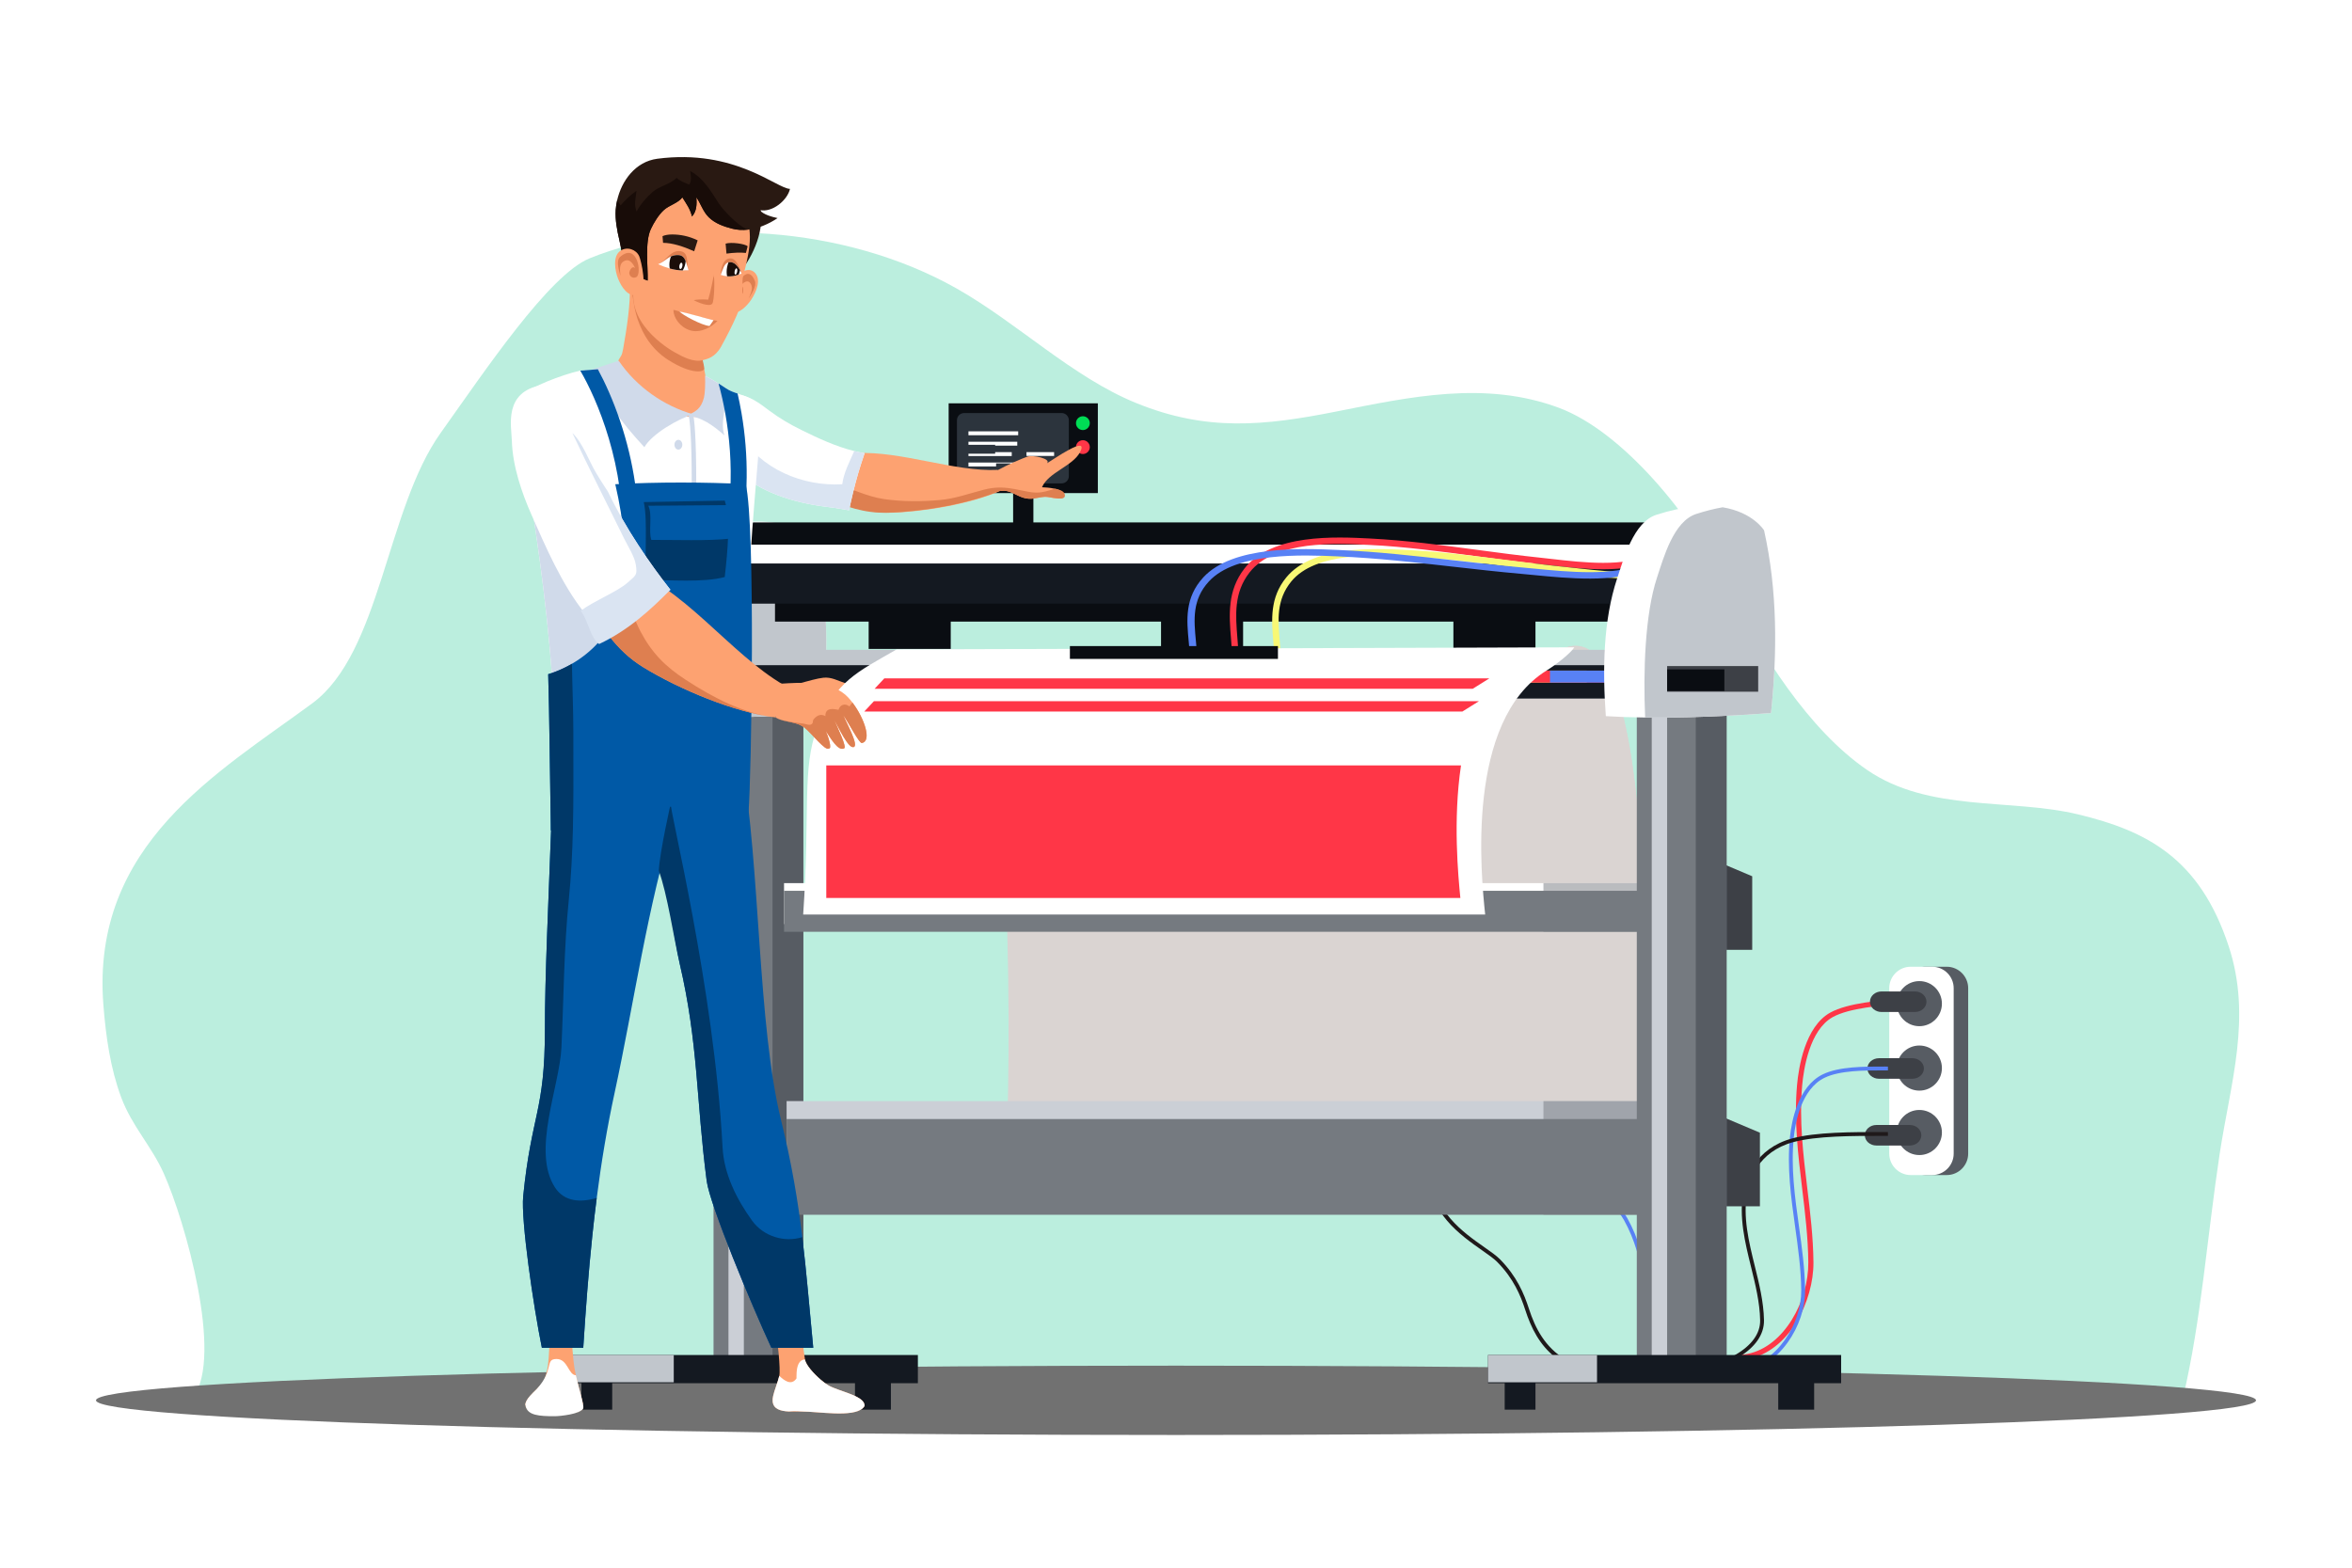 <?xml version="1.0" encoding="utf-8"?>
<!-- Generator: Adobe Illustrator 27.5.0, SVG Export Plug-In . SVG Version: 6.00 Build 0)  -->
<svg version="1.1" id="Layer_1" xmlns="http://www.w3.org/2000/svg" xmlns:xlink="http://www.w3.org/1999/xlink" x="0px" y="0px"
	 viewBox="0 0 1350 900" style="enable-background:new 0 0 1350 900;" xml:space="preserve">
<rect x="0" y="0" style="fill:#FFFFFF;" width="1350" height="900"/>
<g>
	<g>
		<path style="fill:#BBEEDE;" d="M1279.215,543.193c-16.635-50.478-46.949-66.177-86.459-75.669
			c-38.794-9.32-85.431-1.042-121.092-25.511c-33.384-22.906-61.037-66.452-80.901-106.197
			c-19.968-39.951-59.456-88.059-95.925-101.675c-42.322-15.801-85.558-6.282-127.99,2.141c-41.364,8.21-74.3,11.557-114.722-4.908
			c-36.634-14.922-68.178-46.042-103.105-65.791c-64.427-36.429-151.867-41.288-210.593-17.283
			c-23.318,9.532-60.055,64.535-85.504,100.246c-31.322,43.953-34.295,126.199-73.733,155.265
			c-53.813,39.66-127.027,80.978-119.852,173.055c1.412,18.124,4.008,36.435,10.227,53.128
			c6.159,16.529,17.366,27.871,24.442,43.688c12.375,27.656,34.046,104.392,17.076,128.269h1142.021
			c10.438-44.396,13.852-92.781,20.922-139.39C1280.209,621.795,1292.73,584.208,1279.215,543.193z"/>
		<path style="fill:#717171;" d="M1294.9,803.916c0,10.989-277.538,19.898-619.9,19.898c-342.36,0-619.899-8.909-619.899-19.898
			c0-10.989,277.539-19.897,619.899-19.897C1017.361,784.019,1294.9,792.927,1294.9,803.916z"/>
	</g>
	<g>
		<path style="fill:#DAD4D2;" d="M939.875,677.541H576.593c5.078-72.052,2.845-263.773-17.035-300.738l223.424-2.926l114.17-1.496
			C953.887,348.041,945.728,609.211,939.875,677.541z"/>
		<path style="fill:#FF3647;" d="M993.53,781.216c-7.733,0-14.572-2.037-20.422-6.096c-16.576-11.503-22.59-37.486-25.979-58.837
			c-1.813-11.429-4.53-24.893-10.927-38.099c-3.302-6.818-7.988-11.111-12.949-15.656c-3.236-2.965-6.582-6.031-9.574-9.88
			l2.328-1.809c2.84,3.653,6.093,6.633,9.238,9.516c4.947,4.533,10.063,9.22,13.611,16.545c6.565,13.552,9.338,27.28,11.186,38.922
			c3.297,20.773,9.089,46.01,24.748,56.877c7.623,5.289,17.17,6.819,28.376,4.546c21.042-4.268,34.967-30.6,34.77-52.515
			c-0.127-14.126-1.853-28.425-3.523-42.254c-2.336-19.348-4.752-39.355-2.938-59.614c0.875-9.783,4.481-33.411,19.014-41.507
			c10.214-5.689,29.617-7.075,38.942-7.741l0.21,2.941c-9.113,0.651-28.075,2.005-37.717,7.376
			c-13.304,7.411-16.679,29.879-17.513,39.194c-1.786,19.949,0.611,39.8,2.929,58.997c1.679,13.909,3.416,28.291,3.544,42.581
			c0.1,11.139-3.48,23.846-9.577,33.992c-6.994,11.639-16.78,19.253-27.555,21.438C1000.193,780.855,996.781,781.216,993.53,781.216
			z"/>
		<g>
			<g>
				<path style="fill:#575C63;" d="M1129.697,662.263c0,6.809-5.52,12.329-12.329,12.329h-12.329
					c-6.809,0-12.329-5.52-12.329-12.329v-94.937c0-6.809,5.52-12.329,12.329-12.329h12.329c6.81,0,12.329,5.52,12.329,12.329
					V662.263z"/>
				<path style="fill:#FFFFFF;" d="M1121.376,662.263c0,6.809-5.52,12.329-12.33,12.329h-12.329c-6.809,0-12.329-5.52-12.329-12.329
					v-94.937c0-6.809,5.52-12.329,12.329-12.329h12.329c6.81,0,12.33,5.52,12.33,12.329V662.263z"/>
				<path style="fill:#575C63;" d="M1114.619,576.187c0,7.15-5.795,12.945-12.945,12.945c-7.15,0-12.945-5.796-12.945-12.945
					c0-7.149,5.795-12.945,12.945-12.945C1108.823,563.242,1114.619,569.037,1114.619,576.187z"/>
				<g>
					<path style="fill:#575C63;" d="M1114.619,613.175c0,7.15-5.795,12.945-12.945,12.945c-7.15,0-12.945-5.795-12.945-12.945
						c0-7.15,5.795-12.945,12.945-12.945C1108.823,600.23,1114.619,606.025,1114.619,613.175z"/>
				</g>
				<g>
					<path style="fill:#575C63;" d="M1114.619,650.163c0,7.15-5.795,12.945-12.945,12.945c-7.15,0-12.945-5.796-12.945-12.945
						c0-7.149,5.795-12.945,12.945-12.945C1108.823,637.218,1114.619,643.014,1114.619,650.163z"/>
				</g>
			</g>
			<g>
				<path style="fill:#3D4046;" d="M1105.753,575.083c0,3.257-2.97,5.897-6.634,5.897h-19.165c-3.664,0-6.634-2.64-6.634-5.897l0,0
					c0-3.257,2.97-5.897,6.634-5.897h19.165C1102.783,569.187,1105.753,571.826,1105.753,575.083L1105.753,575.083z"/>
				<path style="fill:#3D4046;" d="M1104.278,613.413c0,3.257-2.97,5.897-6.634,5.897h-19.165c-3.664,0-6.634-2.64-6.634-5.897l0,0
					c0-3.257,2.97-5.897,6.634-5.897h19.165C1101.308,607.516,1104.278,610.156,1104.278,613.413L1104.278,613.413z"/>
				<path style="fill:#3D4046;" d="M1102.804,651.742c0,3.257-2.97,5.897-6.634,5.897h-19.165c-3.664,0-6.634-2.64-6.634-5.897l0,0
					c0-3.257,2.97-5.897,6.634-5.897h19.165C1099.834,645.845,1102.804,648.485,1102.804,651.742L1102.804,651.742z"/>
				<path style="fill:#5881F5;" d="M989.01,789.543c-31.344,0.001-41.056-29.455-45.934-56.072
					c-1.814-9.9-4.532-21.563-10.934-33.007c-3.318-5.933-8.022-9.665-13.002-13.616c-3.227-2.56-6.564-5.208-9.542-8.526
					l1.646-1.477c2.853,3.179,6.116,5.767,9.271,8.271c4.929,3.91,10.026,7.954,13.558,14.268
					c6.559,11.727,9.332,23.61,11.179,33.688c2.282,12.45,5.949,28.172,14.124,39.336c9.143,12.488,22.053,17.072,39.471,14.014
					c21.203-3.724,35.234-26.604,35.037-45.637c-0.127-12.233-1.853-24.615-3.523-36.59c-2.336-16.755-4.752-34.08-2.938-51.622
					c0.874-8.454,4.463-28.868,18.883-35.823c9.302-4.487,23.664-4.469,35.2-4.446l2.135,0.002v2.211l-2.138-0.002
					c-11.319-0.023-25.392-0.04-34.237,4.226c-13.417,6.472-16.808,25.974-17.644,34.059c-1.786,17.275,0.611,34.465,2.929,51.089
					c1.679,12.044,3.416,24.498,3.544,36.872c0.207,19.939-14.557,43.92-36.865,47.838
					C995.589,789.24,992.187,789.543,989.01,789.543z"/>
				<path style="fill:#1F191A;" d="M938.851,791.693c-43.917,0-56.635-18.855-63.401-39.724
					c-2.678-8.262-6.693-17.998-16.154-27.559c-1.846-1.865-4.934-4.03-8.509-6.537c-12.442-8.723-31.246-21.904-30.661-45.014
					l2.21,0.056c-0.554,21.923,17.665,34.695,29.72,43.147c3.663,2.568,6.826,4.786,8.812,6.792
					c9.787,9.891,13.926,19.923,16.686,28.433c7.364,22.713,22.154,42.939,79.932,37.203c32.353-3.212,53.077-15.201,52.796-30.544
					c-0.186-10.205-2.743-20.569-5.215-30.592c-3.484-14.124-7.087-28.729-4.371-43.577c1.307-7.148,6.644-24.4,27.921-30.202
					c13.618-3.713,34.818-3.694,51.851-3.679l3.173,0.002v2.211l-3.174-0.002c-16.899-0.014-37.936-0.034-51.268,3.601
					c-20.064,5.471-25.095,21.73-26.327,28.466c-2.63,14.381,0.915,28.752,4.343,42.65c2.501,10.141,5.089,20.628,5.28,31.081
					c0.304,16.581-21.202,29.45-54.788,32.784C950.851,791.372,944.585,791.693,938.851,791.693z"/>
			</g>
		</g>
		<path style="fill:#DAD4D2;" d="M939.875,677.541h-95.956c8.985-23.713,18.199-47.609,23.381-72.568
			c9-43.32,15.111-86.433,15.111-130.541c0-20.418,2.712-49.268-17.359-61.18c-15.015-8.904-39.03,2.469-48.981,16.622
			l-33.088-55.998l114.17-1.496C953.887,348.041,945.728,609.211,939.875,677.541z"/>
		<g>
			<g>
				<rect x="581.512" y="239.233" style="fill:#0A0D12;" width="11.63" height="61.318"/>
				<g>
					<rect x="544.51" y="231.544" style="fill:#0A0D12;" width="85.633" height="51.538"/>
					<path style="fill:#2C343D;" d="M613.492,273.37c0,2.288-1.855,4.143-4.143,4.143h-55.938c-2.288,0-4.143-1.855-4.143-4.143
						v-32.112c0-2.289,1.855-4.144,4.143-4.144h55.938c2.288,0,4.143,1.855,4.143,4.144V273.37z"/>
					<g>
						<path style="fill:#00DD55;" d="M625.519,242.934c0,2.19-1.776,3.965-3.965,3.965c-2.19,0-3.965-1.775-3.965-3.965
							c0-2.19,1.776-3.965,3.965-3.965C623.742,238.969,625.519,240.744,625.519,242.934z"/>
						<path style="fill:#FF3647;" d="M625.519,256.677c0,2.19-1.776,3.965-3.965,3.965c-2.19,0-3.965-1.775-3.965-3.965
							c0-2.19,1.776-3.965,3.965-3.965C623.742,252.712,625.519,254.488,625.519,256.677z"/>
					</g>
					<g>
						<rect x="555.875" y="247.625" style="fill:#FFFFFF;" width="28.544" height="2.239"/>
						<polygon style="fill:#FFFFFF;" points="555.875,253.596 555.875,255.356 571.204,255.356 571.204,255.835 583.89,255.835 
							583.89,253.596 						"/>
						<polygon style="fill:#FFFFFF;" points="580.719,259.568 571.204,259.568 571.204,260.474 555.875,260.474 555.875,261.807 
							580.719,261.807 						"/>
						<rect x="589.177" y="259.568" style="fill:#FFFFFF;" width="15.858" height="2.186"/>
						<polygon style="fill:#FFFFFF;" points="555.875,265.539 555.875,267.778 571.733,267.778 571.733,266.019 580.191,266.019 
							580.191,267.778 587.591,267.778 587.591,265.539 						"/>
					</g>
				</g>
			</g>
			<g>
				<g>
					<rect x="333.728" y="783.75" style="fill:#141921;" width="17.665" height="25.516"/>
					<rect x="490.746" y="783.75" style="fill:#141921;" width="20.61" height="25.516"/>
					<g>
						<g>
							<rect x="409.554" y="345.079" style="fill:#757A80;" width="51.526" height="435.767"/>
							<rect x="443.416" y="345.079" style="fill:#575C63;" width="17.664" height="435.767"/>
						</g>
						<rect x="418.126" y="344.102" style="fill:#CBCFD6;" width="8.832" height="434.742"/>
					</g>
					<g>
						<rect x="324.167" y="777.902" style="fill:#141921;" width="202.677" height="16.194"/>
						<rect x="324.167" y="777.902" style="fill:#C1C6CC;" width="62.556" height="15.663"/>
					</g>
				</g>
				<g>
					<rect x="451.49" y="632.129" style="fill:#CBCFD6;" width="512.272" height="54.959"/>
					<rect x="451.49" y="642.433" style="fill:#757A80;" width="512.272" height="54.959"/>
				</g>
				<g>
					<rect x="450.023" y="506.998" style="fill:#FFFFFF;" width="512.265" height="23.521"/>
					<rect x="450.023" y="511.406" style="fill:#757A80;" width="512.265" height="23.528"/>
				</g>
				<polygon style="fill:#3D4046;" points="1005.735,503.056 973.346,489.353 973.346,545.296 1005.735,545.296 				"/>
				<polygon style="fill:#3D4046;" points="1010.152,650.274 977.763,636.572 977.763,692.515 1010.152,692.515 				"/>
				<g style="opacity:0.5;">
					<rect x="885.902" y="506.998" style="fill:#757A80;" width="76.386" height="27.937"/>
				</g>
				<g style="opacity:0.5;">
					<rect x="885.902" y="632.129" style="fill:#757A80;" width="77.86" height="65.263"/>
				</g>
				<g>
					<rect x="863.663" y="783.75" style="fill:#141921;" width="17.664" height="25.516"/>
					<rect x="1020.68" y="783.75" style="fill:#141921;" width="20.608" height="25.516"/>
					<g>
						<g>
							<rect x="939.487" y="345.079" style="fill:#757A80;" width="51.526" height="435.767"/>
							<rect x="973.348" y="345.079" style="fill:#575C63;" width="17.665" height="435.767"/>
						</g>
						<rect x="948.06" y="344.102" style="fill:#CBCFD6;" width="8.832" height="434.742"/>
					</g>
					<g>
						<rect x="854.102" y="777.902" style="fill:#141921;" width="202.676" height="16.194"/>
						<rect x="854.102" y="777.902" style="fill:#C1C6CC;" width="62.554" height="15.663"/>
					</g>
				</g>
				<g>
					<path style="fill:#FFFFFF;" d="M471.825,409.491c-12.12,0.821-25.224,1.539-38.47,1.992c-0.367,0-0.726,0.015-1.093,0.031
						c-10.911,0.367-21.907,0.539-32.528,0.445c-7.84-0.078-15.478-0.297-22.727-0.703c-1.913-24.936-1.389-50.919,6.6-73.2
						c3.772-10.519,9.511-29.989,22.562-33.917c16.369-4.92,28.809-5.459,38.088-4.053c17.517,2.655,23.741,12.222,23.741,12.222
						C475.73,344.562,475.44,377.613,471.825,409.491z"/>
					<path style="fill:#C1C6CC;" d="M471.825,409.491c-12.12,0.821-25.224,1.539-38.47,1.992c-0.367,0-0.726,0.015-1.093,0.031
						c-10.911,0.367-21.907,0.539-32.528,0.445c-1.319-24.038-0.476-54.191,6.763-74.387c3.765-10.52,9.512-29.997,22.562-33.917
						c5.506-1.656,10.559-2.812,15.198-3.569c17.517,2.655,23.741,12.222,23.741,12.222
						C475.73,344.562,475.44,377.613,471.825,409.491z"/>
				</g>
				<g>
					<rect x="417.596" y="373.052" style="fill:#C1C6CC;" width="547.652" height="27.969"/>
					<rect x="417.596" y="381.884" style="fill:#141921;" width="547.652" height="19.137"/>
				</g>
				<g>
					<path style="fill:#0A0D12;" d="M957.154,312.201c0,5.42-4.394,9.814-9.813,9.814H432.564c-5.419,0-9.814-4.394-9.814-9.814
						v-2.455c0-5.42,4.395-9.814,9.814-9.814h514.777c5.419,0,9.813,4.394,9.813,9.814V312.201z"/>
					<g>
						<g>
							<rect x="444.833" y="334.772" style="fill:#0A0D12;" width="540.292" height="22.083"/>
							<rect x="430.111" y="312.69" style="fill:#141921;" width="540.293" height="33.86"/>
							<rect x="423.241" y="312.69" style="fill:#FFFFFF;" width="522.856" height="10.805"/>
						</g>
						<g>
							<rect x="498.598" y="355.88" style="fill:#0A0D12;" width="47.105" height="16.663"/>
							<rect x="666.41" y="355.88" style="fill:#0A0D12;" width="47.105" height="16.663"/>
							<rect x="834.222" y="355.88" style="fill:#0A0D12;" width="47.105" height="16.663"/>
						</g>
					</g>
				</g>
				<g>
					<rect x="841.091" y="384.992" style="fill:#F8F875;" width="69.677" height="6.87"/>
					<rect x="863.172" y="384.992" style="fill:#FF3647;" width="69.676" height="6.87"/>
					<rect x="889.668" y="384.992" style="fill:#5881F5;" width="69.676" height="6.87"/>
				</g>
				<path style="fill:#FF3647;" d="M707.033,372.959c-0.127-2.086-0.297-4.224-0.463-6.29c-1.083-13.538-2.202-27.536,7.727-40.283
					c15.657-20.099,52.349-18.237,72.061-17.235c20.687,1.05,41.409,3.826,61.449,6.511c11.851,1.587,24.104,3.229,36.217,4.496
					c2.116,0.221,4.38,0.481,6.756,0.754c17.687,2.031,41.908,4.813,56.031-2.757l1.741,3.249
					c-15.138,8.115-40.024,5.257-58.192,3.17c-2.363-0.271-4.615-0.53-6.718-0.75c-12.167-1.272-24.448-2.917-36.324-4.508
					c-19.966-2.674-40.611-5.44-61.146-6.483c-19.042-0.966-54.487-2.767-68.965,15.819c-9.049,11.617-8.035,24.298-6.961,37.724
					c0.167,2.085,0.339,4.24,0.467,6.362L707.033,372.959z"/>
				<path style="fill:#F8F875;" d="M731.309,374.07c-0.121-1.899-0.284-3.846-0.443-5.729c-1.042-12.383-2.119-25.188,7.451-36.868
					c15.03-18.346,50.207-16.647,69.103-15.735c19.829,0.957,39.692,3.487,58.901,5.934c11.359,1.447,23.104,2.943,34.715,4.097
					c2.028,0.202,4.199,0.439,6.477,0.688c16.954,1.851,40.171,4.386,53.706-2.511l1.673,3.284
					c-14.513,7.397-38.365,4.792-55.778,2.891c-2.266-0.248-4.425-0.483-6.442-0.684c-11.661-1.16-23.433-2.659-34.817-4.109
					c-19.138-2.438-38.927-4.959-58.612-5.909c-18.253-0.881-52.222-2.521-66.075,14.39c-8.622,10.524-7.654,22.035-6.629,34.223
					c0.16,1.901,0.325,3.868,0.448,5.804L731.309,374.07z"/>
				<path style="fill:#5881F5;" d="M682.799,374.07c-0.135-1.899-0.319-3.846-0.497-5.729c-1.17-12.383-2.38-25.188,8.371-36.868
					c16.887-18.346,56.41-16.647,77.64-15.735c22.279,0.957,44.596,3.487,66.177,5.934c12.763,1.447,25.959,2.943,39.004,4.097
					c2.278,0.202,4.718,0.439,7.278,0.688c19.049,1.851,45.133,4.386,60.34-2.511l1.88,3.284
					c-16.306,7.397-43.104,4.792-62.669,2.891c-2.546-0.248-4.971-0.483-7.237-0.684c-13.102-1.16-26.328-2.659-39.118-4.109
					c-21.503-2.438-43.737-4.959-65.854-5.909c-20.507-0.881-58.672-2.521-74.238,14.39c-9.687,10.524-8.599,22.035-7.447,34.223
					c0.179,1.901,0.366,3.868,0.504,5.804L682.799,374.07z"/>
				<g>
					<g>
						<path style="fill:#FFFFFF;" d="M1016.529,409.39c-12.12,0.867-25.217,1.616-38.462,2.085c-0.297,0.008-0.593,0.023-0.89,0.032
							c-11.028,0.375-22.156,0.546-32.894,0.421c-7.786-0.093-15.369-0.343-22.57-0.789c-1.952-26.928-1.476-54.972,6.474-79.018
							c3.758-11.348,9.466-32.363,22.508-36.572c16.362-5.287,28.802-5.85,38.08-4.319c17.525,2.898,23.765,13.237,23.765,13.237
							C1020.325,339.306,1020.099,374.98,1016.529,409.39z"/>
						<path style="fill:#C1C6CC;" d="M1016.529,409.39c-12.12,0.867-25.217,1.616-38.462,2.085c-0.297,0-0.593,0.008-0.89,0.032
							c-11.028,0.375-22.156,0.546-32.894,0.421c-1.156-26.022-0.149-59.283,6.794-80.291c3.748-11.348,9.465-32.363,22.507-36.573
							c5.497-1.78,10.551-3.022,15.19-3.835c17.525,2.898,23.765,13.237,23.765,13.237
							C1020.325,339.306,1020.099,374.98,1016.529,409.39z"/>
					</g>
					<g>
						<rect x="956.897" y="382.384" style="fill:#3D4046;" width="52.265" height="14.726"/>
						<rect x="956.897" y="384.279" style="fill:#0A0D12;" width="32.857" height="12.409"/>
					</g>
				</g>
			</g>
		</g>
		<g>
			<g>
				<g>
					<g>
						<g>
							<g>
								<path style="fill:#FDA271;" d="M575.833,281.053c-0.404,0.182-0.808,0.372-1.221,0.547
									c-17.291,7.668-43.902,12.211-63.096,12.75c-13.314,0.381-23.654-3.647-33.967-8.159c0.944-1.919,1.904-3.814,2.889-5.709
									c1.82-3.513,3.725-6.993,5.739-10.443c1.912-3.29,3.875-6.589,5.797-9.911c25.406-1.237,55.994,10.815,80.649,9.626
									c0.017,0.047,0.033,0.095,0.05,0.142c1.5,4.012,1.307,6.153,2.722,10.015C575.522,280.276,575.666,280.656,575.833,281.053z
									"/>
							</g>
							<g>
								<path style="fill:#FDA271;" d="M619.913,259.581c-4.188,8.024-18.269,11.648-21.825,20.148
									c1.324,0.039,4.39,0.206,7.146,0.808c2.468,0.539,4.694,1.435,5.199,2.886c1.794,5.122-8.047,1.642-10.802,1.792
									c-4.584,0.254-7.475,2.061-12.412,0.475c-4.289-1.379-7.499-4.503-12.505-3.901l-0.102-0.19l-0.868-1.697l-4.171-8.151
									c0.885-0.587,1.947-1.213,3.101-1.856c5.932-3.266,14.561-6.938,17.156-7.794c3.035-0.999,13.693,1.237,11.131,3.846
									C604.181,264.093,625.406,249.067,619.913,259.581z"/>
							</g>
						</g>
						<path style="fill:#DE7F50;" d="M599.937,285.216c-4.706,0.254-7.673,2.061-12.742,0.475
							c-4.403-1.379-7.699-4.503-12.838-3.901l-0.104-0.19c-17.752,7.668-45.071,12.211-64.777,12.75
							c-13.669,0.381-24.283-3.647-34.872-8.159c0.969-1.919,1.955-3.814,2.967-5.709l1.895-2.926
							c8.115,2.49,18.071,7.596,28.262,9.015c10.684,1.483,21.109,1.435,31.714,0.484c8.875-0.785,16.817-3.743,25.252-5.915
							c3.218-0.832,6.013-1.189,8.668-1.237c0.572-0.016,1.133-0.008,1.696,0.008c4.809,0.142,9.308,1.261,15.156,2.402
							c6.437,1.253,9.818-0.135,15.476-1.776c2.535,0.539,4.819,1.435,5.338,2.886C612.87,288.545,602.766,285.065,599.937,285.216z
							"/>
					</g>
					<g>
						<path style="fill:#FFFFFF;" d="M496.276,260.144c-0.731,2.133-1.44,4.274-2.13,6.422c-2.269,7.104-4.152,14.367-5.796,21.686
							c-0.351,1.562-0.682,3.132-1.005,4.702c-3.12-0.436-6.668-1.237-10.392-1.657c-17.806-2.006-37.671-7.104-51.913-19.291
							c-0.505-0.436-0.998-0.88-1.49-1.324l-0.022-1.689l-0.189-17.824l-0.261-24.358c6.513-0.27,13.169,4.924,18.375,8.841
							c6.149,4.623,11.924,7.937,18.613,11.243c9.248,4.575,19.774,9.467,30.249,12.052
							C492.306,259.439,494.295,259.843,496.276,260.144z"/>
						<path style="fill:#DAE4F2;" d="M496.276,260.144c-0.731,2.133-1.44,4.274-2.13,6.422c-2.269,7.104-4.152,14.367-5.796,21.686
							c-0.351,1.562-0.682,3.132-1.005,4.702c-3.12-0.436-6.668-1.237-10.392-1.657c-17.806-2.006-37.671-7.104-51.913-19.291
							c-0.534-0.975-1.041-1.99-1.512-3.013c-1.574-3.442-2.635-6.97-2.318-9.412l2.129-8.412l0.681-2.688
							c12.494,21.012,36.876,30.828,59.417,29.527c0.836-6.62,4.174-12.837,6.878-19.061
							C492.306,259.439,494.295,259.843,496.276,260.144z"/>
					</g>
				</g>
				<g>
					<g>
						<g>
							<path style="fill:#FDA271;" d="M496.227,807.152c-0.271,0.487-0.624,0.917-1.048,1.303
								c-5.833,5.353-25.177,1.896-35.267,1.861h-0.296c-2.107,0.005-4.551,0.117-6.891,0c-4.649-0.228-8.883-1.331-9.23-5.838
								c-0.07-0.888,0.014-1.906,0.271-3.073c0.741-3.379,2.545-7.5,3.535-11.54c0.793-3.221-0.981-21.918-2.167-24.618h14.761
								c0.007,0.149,2.108,15.089,2.134,15.251c0.515,3.084,4.94,8.055,9.03,11.564c1.663,1.432,3.276,2.62,4.538,3.335
								c1.459,0.823,3.377,1.578,5.455,2.334C487.9,800.213,496.516,802.647,496.227,807.152z"/>
						</g>
						<path style="fill:#FFFFFF;" d="M496.227,807.152c-0.271,0.487-0.624,0.917-1.048,1.303
							c-5.833,5.353-25.177,1.896-35.267,1.861c-1.393-0.109-2.799-0.175-4.219-0.175c-0.816,0-1.847,0.084-2.968,0.175
							c-4.649-0.228-8.883-1.331-9.23-5.838c-0.07-0.888,0.014-1.906,0.271-3.073c0.741-3.379,2.545-7.5,3.535-11.54
							c2.768,2.654,6.867,5.868,9.875,1.476v-1.298c0.03-2.309,0.12-7.177,2.749-8.909c0.762-0.504,1.46-0.684,2.103-0.637
							c0.515,3.084,4.94,8.055,9.03,11.564c1.663,1.432,3.276,2.62,4.538,3.335c1.459,0.823,3.377,1.578,5.455,2.334
							C487.9,800.213,496.516,802.647,496.227,807.152z"/>
					</g>
					<g>
						<path style="fill:#FDA271;" d="M334.643,806.173c-2.592,2.477-11.51,2.565-14.447,2.565c-6.439,0-14.203-0.132-18.665-2.074
							c-0.069-1.668,1.107-3.495,2.715-5.323c6.08-0.16,13.4-0.064,15.95,0.167c5.055,0.447,9.558,2.94,14.194,4.628
							c-1.164-4.491-2.811-10.292-3.758-15.731c-2.523-0.763-7.685-1.222-12.819-1.395c-0.033,0-0.062-0.006-0.095-0.006
							c-1.205-0.038-2.411-0.064-3.581-0.074c-0.243,0-0.472-0.003-0.684-0.003c0.402-1.534,0.758-3.271,1.037-5.004
							c0.592-3.731,1.267-16.63,0.731-18.277l13.167-0.399c-0.505,2.914,0.655,16.244,1.34,20.187
							c0.237,1.354,0.514,2.733,0.819,4.107c0.919,4.138,2.066,8.248,2.94,11.62C334.002,803.134,334.421,804.852,334.643,806.173z"
							/>
						<path style="fill:#FFB576;" d="M334.39,806.135c-4.637-1.688-9.14-4.181-14.194-4.628c-2.55-0.231-9.87-0.327-15.95-0.167
							c1.118-1.274,2.446-2.546,3.701-3.77c0.013-0.009,0.023-0.019,0.033-0.027c1.761-1.706,3.38-3.302,4.076-4.629
							c0.484-0.917,0.967-2.333,1.398-3.988c0.212,0,0.441,0.003,0.684,0.003c0.187,0.002,0.392,0.006,0.598,0.009
							c0.782,0.01,1.571,0.025,2.367,0.051c0.201,0.004,0.406,0.008,0.616,0.014c0.033,0,0.062,0.006,0.095,0.006
							c5.134,0.173,10.296,0.632,12.819,1.395C331.579,795.844,333.226,801.645,334.39,806.135z"/>
						<path style="fill:#FFB576;" d="M334.81,808.094c-0.001,0.048-0.007,0.093-0.008,0.135c-0.008,0.044-0.011,0.085-0.017,0.124
							c-0.004,0.013-0.004,0.026-0.008,0.035c-0.012,0.069-0.027,0.131-0.045,0.184c-0.02,0.063-0.043,0.117-0.066,0.166
							c-1.687,3.066-11.763,3.162-14.921,3.162c-9.044,0-16.631,0.658-18.096-4.506c-0.02-0.072-0.038-0.141-0.052-0.213
							c-0.01-0.051-0.019-0.1-0.025-0.149c-0.01-0.052-0.017-0.098-0.024-0.15c0-0.024-0.003-0.048-0.008-0.073
							c-0.001-0.042-0.004-0.082-0.004-0.124c-0.005-0.005-0.005-0.015-0.005-0.021c4.462,1.942,12.226,2.074,18.665,2.074
							c2.937,0,11.855-0.088,14.447-2.565c0.042,0.25,0.078,0.484,0.107,0.705c0,0.01,0.003,0.02,0.003,0.029
							c0.023,0.194,0.042,0.378,0.051,0.548c0,0.023,0.006,0.045,0.006,0.065C334.821,807.73,334.824,807.924,334.81,808.094z"/>
						<path style="fill:#0A0604;" d="M334.81,808.094c-0.001,0.048-0.007,0.093-0.008,0.135c-0.008,0.044-0.011,0.085-0.017,0.124
							c-0.004,0.013-0.004,0.026-0.008,0.035c-0.007,0.069-0.025,0.131-0.045,0.184c-0.02,0.063-0.043,0.117-0.066,0.166
							c-1.687,3.066-11.763,3.162-14.921,3.162c-9.044,0-16.631,0.658-18.096-4.506c-0.02-0.072-0.038-0.141-0.052-0.213
							c-0.01-0.051-0.019-0.1-0.025-0.149c-0.01-0.052-0.017-0.098-0.024-0.15c0-0.024-0.003-0.048-0.008-0.073
							c-0.001-0.042-0.004-0.082-0.004-0.124c-0.005-0.005-0.005-0.015-0.005-0.021c4.462,1.942,12.226,2.074,18.665,2.074
							c2.937,0,11.855-0.088,14.447-2.565l0.004-0.002c0.042,0.249,0.075,0.486,0.104,0.707c0,0.01,0.003,0.02,0.003,0.029
							c0.023,0.194,0.039,0.376,0.051,0.548c0,0.023,0.006,0.045,0.006,0.065C334.821,807.734,334.821,807.924,334.81,808.094z"/>
						<path style="fill:#FFFFFF;" d="M334.81,808.094c-0.001,0.048-0.007,0.093-0.008,0.135c-0.008,0.044-0.011,0.085-0.017,0.124
							c-0.004,0.013-0.004,0.026-0.008,0.035c-0.007,0.069-0.025,0.131-0.045,0.184c-0.02,0.063-0.043,0.117-0.066,0.166
							c-1.687,3.066-13.14,4.304-16.298,4.304c-9.041,0-15.254-0.483-16.719-5.647c-0.02-0.072-0.038-0.141-0.052-0.213
							c-0.01-0.051-0.019-0.1-0.025-0.149c-0.01-0.052-0.017-0.098-0.024-0.15c0-0.024-0.003-0.048-0.008-0.073
							c-0.001-0.042-0.004-0.082-0.004-0.124c-0.005-0.005-0.005-0.015-0.005-0.021c-0.069-1.668,1.107-3.495,2.715-5.323
							c1.118-1.274,2.446-2.546,3.701-3.77c0.013-0.009,0.024-0.019,0.033-0.027c10.389-11.298,4.554-17.349,11.47-17.349
							c6.486,0,6.676,9.097,11.099,9.344c0.919,4.138,2.066,8.248,2.94,11.62c0.514,1.974,0.933,3.692,1.155,5.013l0.004-0.002
							c0.042,0.249,0.075,0.486,0.104,0.707c0,0.01,0.003,0.02,0.003,0.029c0.023,0.194,0.042,0.378,0.051,0.548
							c0,0.023,0.006,0.045,0.006,0.065C334.821,807.73,334.824,807.924,334.81,808.094z"/>
					</g>
					<path style="fill:#0059A6;" d="M348.749,432.962c6.975,30.026,19.243,32.692,29.38,59.217
						c4.743,12.404,8.749,47.109,12.025,61.139c10.699,45.864,9.358,77.556,15.467,124.637
						c1.759,13.594,25.693,71.174,37.109,95.784h24.058c-2.27-23.202-3.829-43.225-6.286-63.508
						c-2.517-20.78-5.981-41.829-12.126-66.843c-13.647-55.573-11.827-144.661-22.741-207.44L348.749,432.962z"/>
					<path style="fill:#0059A6;" d="M392.882,453.242c-1.975,5.416-3.832,10.94-5.594,16.568
						c-15.593,49.748-23.508,106.966-34.437,157.202c-4.429,20.36-7.745,40.524-10.332,60.682
						c-0.934,7.223-1.773,14.445-2.53,21.679c-2.237,21.305-3.826,42.681-5.209,64.365h-23.767
						c-4.819-23.692-12.069-73.298-10.711-86.945c4.716-47.247,12.507-48.744,12.462-95.836
						c-0.029-30.089,2.104-74.548,3.538-114.263c0.494-13.745,0.907-26.922,1.114-38.74c0.091-5.341,0.142-10.4,0.142-15.116
						l11.531,4.658l4.005,1.618l4.222,1.698L392.882,453.242z"/>
					<path style="fill:#003868;" d="M378.128,499.922c4.743,12.404,8.75,39.366,12.026,53.396
						c10.699,45.864,9.358,77.556,15.467,124.637c1.759,13.594,25.693,71.174,37.109,95.784h24.058
						c-2.27-23.202-3.829-43.225-6.286-63.508c-10.232,3.24-22.231-0.406-28.728-9.346c-8.994-12.392-16.248-26.991-17.03-42.034
						c-4.78-91.811-31.03-196.064-29.733-197.647C385.012,461.203,378.656,489.118,378.128,499.922z"/>
					<g>
						<path style="fill:#FFFFFF;" d="M430.763,319.698c-0.23,3.996-0.443,8.056-0.634,12.148
							c-2.267,49.73-1.126,123.169-1.229,123.335c-3.775,5.725-79.774,8.223-111.862,0c1.087-10.228,1.428-21.931,1.245-34.364
							c-0.618-42.793-7.508-94.22-12.02-123.796c-1.46-9.546-2.672-16.809-3.346-20.782c-0.119-0.666-0.23-1.324-0.34-1.982
							c-0.096-0.555-0.183-1.11-0.278-1.665c-1.538-9.61-7.667-29.607-4.115-41.247c0.563-1.832,1.356-3.449,2.458-4.797
							c3.45-4.242,21.393-11.267,32.414-13.796l10.109-0.753l52.117-0.325c3.203,1.118,6.335,2.49,9.404,4.059
							c2.632,1.348,5.209,2.831,7.754,4.424c1.435,0.888,2.847,1.824,4.258,2.775c2.054,1.396,4.361,2.221,6.66,2.989
							c4.908,1.626,9.777,2.981,12.036,8.912C438.057,241.828,433.325,276.732,430.763,319.698z"/>
						<g>
							<g>
								<path style="fill:#FDA271;" d="M348.295,211.903c12.617,21.493,29.445,28.144,55.284,27.395
									c3.233-4.621,2.776-16.969,0.607-27.516c-0.346-1.676-0.72-3.189-1.108-4.451c-1.874-6.131-0.159-11.594,4.193-11.027
									c0.387,0.047,0.793,0.148,1.228,0.294c0.078,0.027,0.053-0.42-0.03-1.129c-0.265-2.34-1.165-7.499-1.165-7.499
									c-1.722-6.479,3.835-8.974,5.68-13.228c0,0-48.167-31.643-56.853-26.702c3.272,1.536,5.217,12.452,5.354,15.219
									c0.546,10.988-1.868,26.159-3.819,37.018c-0.35,1.949-0.706,3.314-1.088,3.864
									C352.217,210.661,356.242,209.53,348.295,211.903z"/>
								<path style="fill:#DE7F50;" d="M411.889,193.18c0.066,0.223-1.995,1.403-3.42,2.289c-0.539,0.345-0.993,0.644-1.197,0.834
									c-1.607,1.497-3.167,0.454-4.533,3.311c-1.224,2.557,1.659,9.694,1.446,12.169c-0.139,1.616-6.67,3.597-20.438-5.008
									c-5.27-3.294-10.9-8.605-14.916-16.636c-4.98-9.963-4.919-17.033-6.31-23.521c-1.469-6.846-0.457-11.175-3.805-17.35
									c-0.005-0.007-0.009-0.013-0.013-0.02l54.28,25.493C411.139,178.995,410.167,186.707,411.889,193.18z"/>
							</g>
							<g>
								<path style="fill:#291912;" d="M425.712,139.77c-0.999-6.988-2.188-15.019-6.295-21.101l15.818-3.841
									c4.836,13.95-1.318,29.22-9.596,40.483C427.566,150.817,426.39,144.515,425.712,139.77z"/>
								<g>
									<path style="fill:#FDA271;" d="M425.3,157.059c2.449-2.901,6.975-2.949,9.048,1.042c2.367,4.562-1.518,11.928-4.155,15.316
										c-2.673,3.439-7.892,8.427-11.487,4.457C414.884,173.654,423.813,158.815,425.3,157.059z"/>
									<path style="fill:#DE7F50;" d="M433.279,161.306c1.213,3.047-2.073,7.633-3.598,10.155
										c1.051-2.688,2.977-5.924,1.169-8.646c-1.864-2.803-4.431-0.333-6.107,1.539c2.005-1.247,2.134,2.888,1.605,3.964
										c-0.854,1.74-2.682,2.059-3.704,0.501C420.767,165.958,428.721,149.844,433.279,161.306z"/>
								</g>
								<path style="fill:#FDA271;" d="M387.287,202.277c4.698,2.64,10.884,5.898,16.092,4.499c2.55-0.688,7.07-1.531,10.579-7.875
									c6.765-12.236,12.186-24.344,12.185-27.991c-0.007-14.042-0.119-9.851,1.62-17.031c4.373-17.99,4.426-28.795-8.218-43.983
									c-8.604-10.334-34.806-21.146-49.507-3.516c0,0-7.475,13.39-6.74,22.477c1.11,13.73,8.493,16.466,2.76,29.083
									C355.642,180.864,378.947,197.589,387.287,202.277z"/>
								<g>
									<path style="fill:#DE7F50;" d="M419.948,148.417c-4.04-0.74-6.125,4.017-6.289,9.412c4.459,1.462,7.541,0.911,12.054-0.758
										C425.713,157.071,423.466,149.061,419.948,148.417z"/>
									<path style="fill:#FFFFFF;" d="M425.715,157.072c-0.602,0.22-1.186,0.427-1.738,0.6c-2.38,0.779-4.419,1.146-6.627,0.948
										c-1.16-0.099-2.365-0.357-3.691-0.791c1.312-3.1,1.97-6.581,4.485-7.217c0.501-0.132,1.086-0.151,1.762-0.027
										c2.175,0.396,3.88,2.78,4.867,4.54C425.382,156.214,425.715,157.072,425.715,157.072z"/>
									<path style="fill:#1B0E09;" d="M424.773,155.124c-0.2,0.914-0.466,1.777-0.796,2.547c-2.38,0.779-4.419,1.146-6.627,0.948
										c-0.353-1.448-0.377-3.297-0.01-5.241c0.192-0.992,0.468-1.925,0.804-2.767c0.501-0.132,1.086-0.151,1.762-0.027
										C422.082,150.981,423.787,153.364,424.773,155.124z"/>
									<path style="fill:#FFFFFF;" d="M423.107,155.984c-0.191,1.002-0.664,1.757-1.06,1.684
										c-0.395-0.073-0.561-0.944-0.368-1.945c0.189-1.003,0.663-1.758,1.06-1.685
										C423.13,154.109,423.296,154.981,423.107,155.984z"/>
								</g>
								<g>
									<path style="fill:#DE7F50;" d="M389.773,144.147c-5.306-0.157-7.4,5.691-11.646,7.336
										c6.244,2.657,10.257,4.12,17.122,3.682C393.791,151.153,395.862,144.327,389.773,144.147z"/>
									<path style="fill:#FFFFFF;" d="M395.246,155.166c-1.196,0.076-2.319,0.102-3.387,0.076
										c-2.675-0.057-5.028-0.429-7.415-1.088c-2.118-0.593-4.262-1.408-6.689-2.44l0.371-0.231
										c2.868-1.108,4.557-3.125,6.989-4.237c1.168-0.541,2.504-0.876,4.222-0.803c2.347,0.094,3.46,1.512,4.23,3.447
										C394.195,151.459,394.591,153.366,395.246,155.166z"/>
									<path style="fill:#1B0E09;" d="M393.384,151.222c-0.289,1.536-0.831,2.92-1.525,4.02c-2.675-0.057-5.028-0.429-7.415-1.088
										c-0.297-1.336-0.316-2.924-0.004-4.577c0.159-0.83,0.387-1.614,0.674-2.331c1.168-0.541,2.504-0.876,4.222-0.803
										c2.347,0.094,3.46,1.512,4.23,3.447C393.529,150.322,393.471,150.768,393.384,151.222z"/>
									<path style="fill:#FFFFFF;" d="M391.666,152.791c-0.193,1.003-0.728,1.744-1.195,1.658
										c-0.473-0.086-0.699-0.968-0.507-1.97c0.191-1.002,0.723-1.746,1.196-1.66
										C391.632,150.903,391.857,151.788,391.666,152.791z"/>
								</g>
								<g>
									<g>
										<path style="fill:#DE7F50;" d="M411.816,184.203c-2.835,3.255-9.782,7.384-15.781,5.41
											c-5.8-1.781-9.479-7.294-9.52-11.628c0.215,0.013,0.425,0.019,0.633,0.025c0.952,0.426,18.917,5.021,22.413,5.819
											C410.307,184.007,411.063,184.128,411.816,184.203z"/>
									</g>
									<path style="fill:#FFFFFF;" d="M409.562,183.828c-0.909,1.404-1.964,2.703-2.307,3.319
										c-4.586-0.322-15.809-6.535-17.259-8.302C393.863,179.458,406.066,183.03,409.562,183.828z"/>
								</g>
								<path style="fill:#291912;" d="M428.145,145.2c-3.318-0.314-6.928-0.189-11.159,0.397l-0.505-5.728
									c3.301-1.038,11.137,0.12,12.668,1.487C428.769,142.489,428.537,144.07,428.145,145.2z"/>
								<path style="fill:#291912;" d="M380.272,135.568c1.545-0.666,3.357-0.955,5.548-0.961c4.508-0.011,9.594,0.925,14.625,3.378
									l-2.001,6.271c-6.295-2.8-12.428-4.794-17.864-4.849C380.499,138.127,380.392,136.848,380.272,135.568z"/>
								<g>
									<path style="fill:#DE7F50;" d="M409.545,158.016c0.04,0.079,0.07,0.167,0.102,0.253c0.029-0.084,0.052-0.175,0.086-0.256
										L409.545,158.016z"/>
									<path style="fill:#DE7F50;" d="M409.647,158.27c-1.414,7.928-3.161,13.757-3.161,13.757s-4.581-0.463-8.286,0.285
										c2.044,1.215,8.996,4.096,10.622,2.044C409.964,172.91,410.372,160.198,409.647,158.27z"/>
								</g>
								<g>
									<path style="fill:#291912;" d="M355.548,138.02c1.229,5.125,2.542,14.944,4.395,19.79
										c3.965,0.504,7.922,1.676,11.797,3.261c0.238-7.902-1.694-21.959,1.808-29.534c1.652-3.564,4.474-8.215,7.49-10.945
										c3.126-2.839,8.196-3.962,10.605-7.291c2.182,3.464,4.708,6.926,5.51,10.995c2.746-2.846,2.889-7.265,2.517-11.046
										c2.594,3.659,3.776,8.162,7.157,11.482c3.611,3.55,8.455,5.237,13.184,6.492c3.026,0.809,6.146,0.956,9.233,0.62
										c6.178-0.682,12.216-3.341,17.071-6.642c-3.267-0.7-8.16-2.006-10.329-4.635c7.295,1.714,16.036-5.695,17.451-12.14
										c-7.48-0.022-31.539-23.139-76.154-17.293c-12.546,1.644-20.53,12.653-23.073,23.916c-0.411,1.796-0.677,3.604-0.803,5.374
										C353.003,126.036,354.226,132.504,355.548,138.02z"/>
									<path style="fill:#180C08;" d="M355.548,138.02c1.229,5.125,2.542,14.944,4.395,19.79
										c3.965,0.504,7.922,1.676,11.797,3.261c0.238-7.902-1.694-21.959,1.808-29.534c1.652-3.564,4.474-8.215,7.49-10.945
										c3.126-2.839,8.196-3.962,10.605-7.291c2.182,3.464,4.708,6.926,5.51,10.995c2.746-2.846,2.889-7.265,2.517-11.046
										c2.594,3.659,3.776,8.162,7.157,11.482c3.611,3.55,8.455,5.237,13.184,6.492c3.026,0.809,6.146,0.956,9.233,0.62
										c-6.347-2.543-14.576-11.889-16.528-14.871c-4.58-6.971-8.757-14.668-16.618-18.834c0.433,2.352,0.971,5.595-0.411,7.837
										c-2.431-0.891-5.335-2.042-7.311-3.861c-3.817,3.759-9.713,4.599-13.75,8.068c-3.376,2.9-7.352,7.45-9.217,11.27
										c-1.703-4.33-0.437-7.7-0.091-11.911c-3.475,2.413-6.472,5.25-9.08,8.395c-0.713-0.962-1.403-1.907-2.028-2.887
										c-0.411,1.796-0.677,3.604-0.803,5.374C353.003,126.036,354.226,132.504,355.548,138.02z"/>
								</g>
								<g>
									<path style="fill:#FDA271;" d="M366.888,147.061c-1.673-3.752-6.874-5.801-10.851-3.045
										c-4.545,3.146-2.987,11.639-1.296,15.922c1.718,4.347,5.753,11.243,11.483,9.184
										C372.303,166.936,367.902,149.335,366.888,147.061z"/>
									<path style="fill:#DE7F50;" d="M355.993,147.434c-2.609,2.266-0.639,7.94,0.118,10.932
										c-0.147-2.936-1.081-6.764,2.089-8.466c3.263-1.753,5.241,1.656,6.428,4.118c-1.816-2.036-3.609,1.712-3.425,2.933
										c0.298,1.981,2.275,3.084,4.075,2.102C368.58,157.253,365.812,138.914,355.993,147.434z"/>
								</g>
							</g>
						</g>
						<g>
							<path style="fill:#D0DAEA;" d="M355.131,207.095c10.191,15.033,25.911,25.936,42.761,30.776
								c-8.535,2.445-23.775,11.281-28.044,18.87c-7.477-8.157-12.099-13.734-17.049-20.766
								c-7.391-10.504-11.305-16.281-13.896-23.518L355.131,207.095z"/>
							<path style="fill:#D0DAEA;" d="M415.818,249.948c-2.885-8.012,2.268-19.226,0.88-27.017
								c-3.904-2.645-7.904-5.095-12.012-7.196c0.197,4.519-0.031,10.157-0.625,12.526c-1.666,6.575-5.07,8.283-10.178,10.429
								C402.447,239.012,409.547,244.435,415.818,249.948z"/>
							<path style="fill:#D0DAEA;" d="M395.629,336.517c5.089-22.845,4.7-88.456,2.227-98.521l-2.559,0.574
								c2.442,9.934,2.801,74.801-2.237,97.422L395.629,336.517z"/>
							<path style="fill:#D0DAEA;" d="M387.12,255.301c-0.007,1.551,0.998,2.811,2.245,2.818c1.245,0.006,2.262-1.245,2.27-2.796
								c0.008-1.549-0.997-2.811-2.242-2.817C388.144,252.499,387.127,253.75,387.12,255.301z"/>
							<path style="fill:#D0DAEA;" d="M385.923,298.32c-0.007,1.55,0.998,2.811,2.245,2.817c1.245,0.006,2.264-1.246,2.272-2.795
								c0.007-1.55-0.999-2.812-2.244-2.819C386.948,295.518,385.932,296.77,385.923,298.32z"/>
						</g>
					</g>
					<g>
						<path style="fill:#D0DAEA;" d="M390.198,313.514c-3.306,26.871-3.845,53.877-19.862,77.427
							c-9.253,13.614-24.793,26.094-41.405,29.567c-3.719,0.777-7.271,0.841-10.649,0.31c-0.618-42.793-7.508-94.22-12.02-123.796
							c1.451,6.565,3.965,4.321,6.192,10.665c10.982,31.327,48.755,35.862,69.601,15.858
							C385.203,320.523,387.947,317.121,390.198,313.514z"/>
					</g>
					<path style="fill:#0059A6;" d="M428.036,277.929c-23.292-1.184-50.992-1.256-74.878,0.063
						c2.473,10.618,4.27,21.362,5.145,32.279c1.267,15.813,0.099,32.207-6.808,46.707c-5.466,11.471-16.044,20.774-27.364,26.317
						c-3.105,1.52-6.279,2.804-9.471,3.759c0.718,23.902,0.888,53.777,1.517,89.64h0.125c2.892,0.051,7.218-0.184,12.529-0.614
						c15.002-1.21,35.452-10.691,56.04-12.986c18.277-2.037,37.175,3.016,44.753,3.142
						C431.318,446.984,433.687,301.335,428.036,277.929z"/>
					<path style="fill:#0059A6;" d="M366.361,313.422l-9.167-0.442c2.197-45.343-14.664-84.099-24.14-100.225l10.108-0.757
						c4.073,7.509,8.726,17.72,12.776,29.739C363.888,265.337,367.491,290.125,366.361,313.422z"/>
					<path style="fill:#0059A6;" d="M424.857,309.63l-8.989-1.853c7.096-34.432,2.289-66.723-3.43-87.622
						c1.434,0.895,2.851,1.824,4.262,2.777c2.054,1.394,4.359,2.22,6.661,2.988c0.814,3.569,1.577,7.338,2.254,11.273
						C429.826,261.741,429.568,286.787,424.857,309.63z"/>
					<path style="fill:#003868;" d="M318.523,681.671c-13.454-20.813,2.661-57.763,3.722-80.21c1.331-28.23,1.4-56.942,4.258-85.19
						c1.335-13.211,2-26.652,2.328-40.191c0.385-16.137,0.287-32.406,0.258-48.584c-0.004-2.249-0.004-4.492-0.004-6.735
						c0-13.379-0.6-26.5-0.795-39.694c-1.37,0.798-2.758,1.542-4.159,2.228c-3.105,1.52-6.279,2.804-9.471,3.759
						c0.718,23.902,0.888,53.777,1.517,89.64h0.125c-1.434,39.715-3.567,84.174-3.538,114.263
						c0.045,47.092-7.746,48.59-12.462,95.836c-1.358,13.648,5.892,63.253,10.711,86.945h23.767
						c1.383-21.685,2.971-43.06,5.209-64.365c0.757-7.234,1.595-14.457,2.53-21.679
						C333.278,690.505,323.886,689.971,318.523,681.671z"/>
					<g>
						<path style="fill:#003868;" d="M415.988,287.391l-46.464,0.86c2.506,11.7-0.019,32.982,1.72,44.744
							c12.928-0.153,32.354,1.599,44.744-1.721C417.709,315.785,419.422,298.223,415.988,287.391z"/>
						<path style="fill:#0059A6;" d="M419.395,289.973l-47.29,0.377c2.55,5.124-0.019,14.446,1.751,19.598
							c13.159-0.068,32.929,0.701,45.539-0.754C421.147,302.409,422.89,294.717,419.395,289.973z"/>
					</g>
				</g>
				<g>
					<g>
						<path style="fill:#FDA271;" d="M449.937,393.296c-1.229,5.154-2.862,10.371-4.147,15.763
							c-0.222,0.927-0.435,1.871-0.634,2.814c-23.446-2.839-55.051-16.064-75.674-28.655c-16.746-10.22-24.58-24.5-33.54-38.86
							c-3.267-5.233-6.676-10.482-10.728-15.549l32.112-3.568C391.952,336.143,418.562,375.035,449.937,393.296z"/>
						<path style="fill:#DE7F50;" d="M445.156,411.873C444.934,412.801,445.354,410.93,445.156,411.873
							c-23.446-2.839-55.051-16.064-75.674-28.655c-16.746-10.22-24.58-24.5-33.54-38.86l16.556-17.642
							c6.144,8.46,9.364,24.858,15.065,35.68c6.605,12.536,14.351,20.298,26.126,27.949
							C409.412,400.558,426.729,409.668,445.156,411.873z"/>
						<g>
							<path style="fill:#FFFFFF;" d="M384.789,338.576c-13.031,9.74-18.436,18.901-35.174,26.768
								c-5.032-3.428-9.678-8.011-13.96-13.317c-13.243-16.364-23.07-39.537-30.509-56.309
								c-5.653-12.754-10.921-28.061-11.355-42.69c-0.261-8.607-4.879-28.124,17.382-32.006l24.971,18.585
								c0.912,13.451,5.905,28.242,12.82,42.7C359.097,303.537,373.338,324.049,384.789,338.576z"/>
							<path style="fill:#DAE4F2;" d="M384.789,338.576c-11.344,11.523-24.18,23.299-40.918,31.166
								c-5.032-3.428-6.289-13.777-10.571-19.083c7.699-5.707,21-10.937,26.922-16.163c5.015-4.424,5.622-4.361,4.727-10.281
								c-0.7-4.707-4.555-10.619-6.668-14.935c-9.762-19.94-20.491-40.895-29.763-60.704c5.948,5.635,9.348,15.723,13.722,23.081
								c2.118,3.566,4.387,7.115,6.725,10.651C359.097,303.537,373.338,324.049,384.789,338.576z"/>
						</g>
					</g>
					<g>
						<path style="fill:#FDA271;" d="M485.275,392.243c-4.458-1.462-8.08-3.677-12.732-3.163c-3.553,0.392-8.325,1.822-13.2,3.087
							l7.248,11.171c2.417-1.947,7.033-4.742,10.193-5.735c2.71-0.85,4.012-0.167,6.825-0.222
							C490.358,397.246,491.004,394.122,485.275,392.243z"/>
						<path style="fill:#FFFFFF;" d="M852.463,525.039c-2.379-22.596-11.367-111.219,35.209-140.075
							c6.709-4.156,14.535-10.758,15.93-13.343l-388.944,1.19c-22.55,13.081-35.074,17.96-45.605,45.089
							c-8.823,22.731-4.005,48.829-8.052,107.141L852.463,525.039z"/>
						<path style="fill:#FF3647;" d="M838.591,439.409H474.269v76.115l363.947-0.001
							C836.989,503.117,833.894,470.805,838.591,439.409z"/>
						<g>
							<path style="fill:#FDA271;" d="M494.704,426.542c-1.466,0.476-7.715-11.782-10.585-15.779
								c1.705,4.202,9.119,17.444,5.805,18.134c-3.03,0.896-8.564-11.275-10.959-15.359c1.657,4.028,7.533,15.858,5.431,16.135
								c-3.449,1.705-7.817-6.24-10.355-9.911c1.428,3.188,3.734,10.426,1.633,9.911c-1.863,1.705-9.641-8.5-13.955-11.973
								c-3.608-2.902-9.016-3.061-13.297-4.377c-0.017-0.008-0.04-0.008-0.056-0.016c-1.181-0.365-2.267-0.817-3.211-1.435
								l2.49-19.346c12.099-0.737,29.924-2.173,39.248,7.929c0.833,0.904,1.65,1.879,2.427,2.91
								C496.258,412.507,500.515,425.543,494.704,426.542z"/>
							<path style="fill:#DE7F50;" d="M494.704,426.542c-1.466,0.476-7.715-11.782-10.585-15.779
								c1.705,4.202,9.119,17.444,5.805,18.134c-3.03,0.896-8.564-11.275-10.959-15.359c1.657,4.028,7.533,15.858,5.431,16.135
								c-3.449,1.705-7.817-6.24-10.355-9.911c1.428,3.188,3.734,10.426,1.633,9.911c-1.863,1.705-9.641-8.5-13.955-11.973
								c-3.608-2.902-9.016-3.061-13.297-4.377c4.186,1.102,9.094,1.562,13.122,2.173c0.967,0.151,2.83,0.967,3.948,0.428
								c1.729-0.832,0.524-1.879,1.666-3.179c1.831-2.077,4.036-3.085,6.581-1.634c-0.088-4.908,4.313-4.297,7.532-3.592
								c0.967-3.124,3.742-3.925,6.319-1.95c0.476-0.904,1.063-1.634,1.728-2.204C496.258,412.507,500.515,425.543,494.704,426.542z
								"/>
						</g>
						<polygon style="fill:#FF3647;" points="845.327,395.406 502.019,395.406 507.57,389.46 854.841,389.46 						"/>
						<polygon style="fill:#FF3647;" points="839.38,408.488 496.073,408.488 501.623,402.542 848.894,402.542 						"/>
					</g>
				</g>
			</g>
			<rect x="614.104" y="370.906" style="fill:#0A0D12;" width="119.411" height="7.371"/>
		</g>
	</g>
</g>
</svg>
